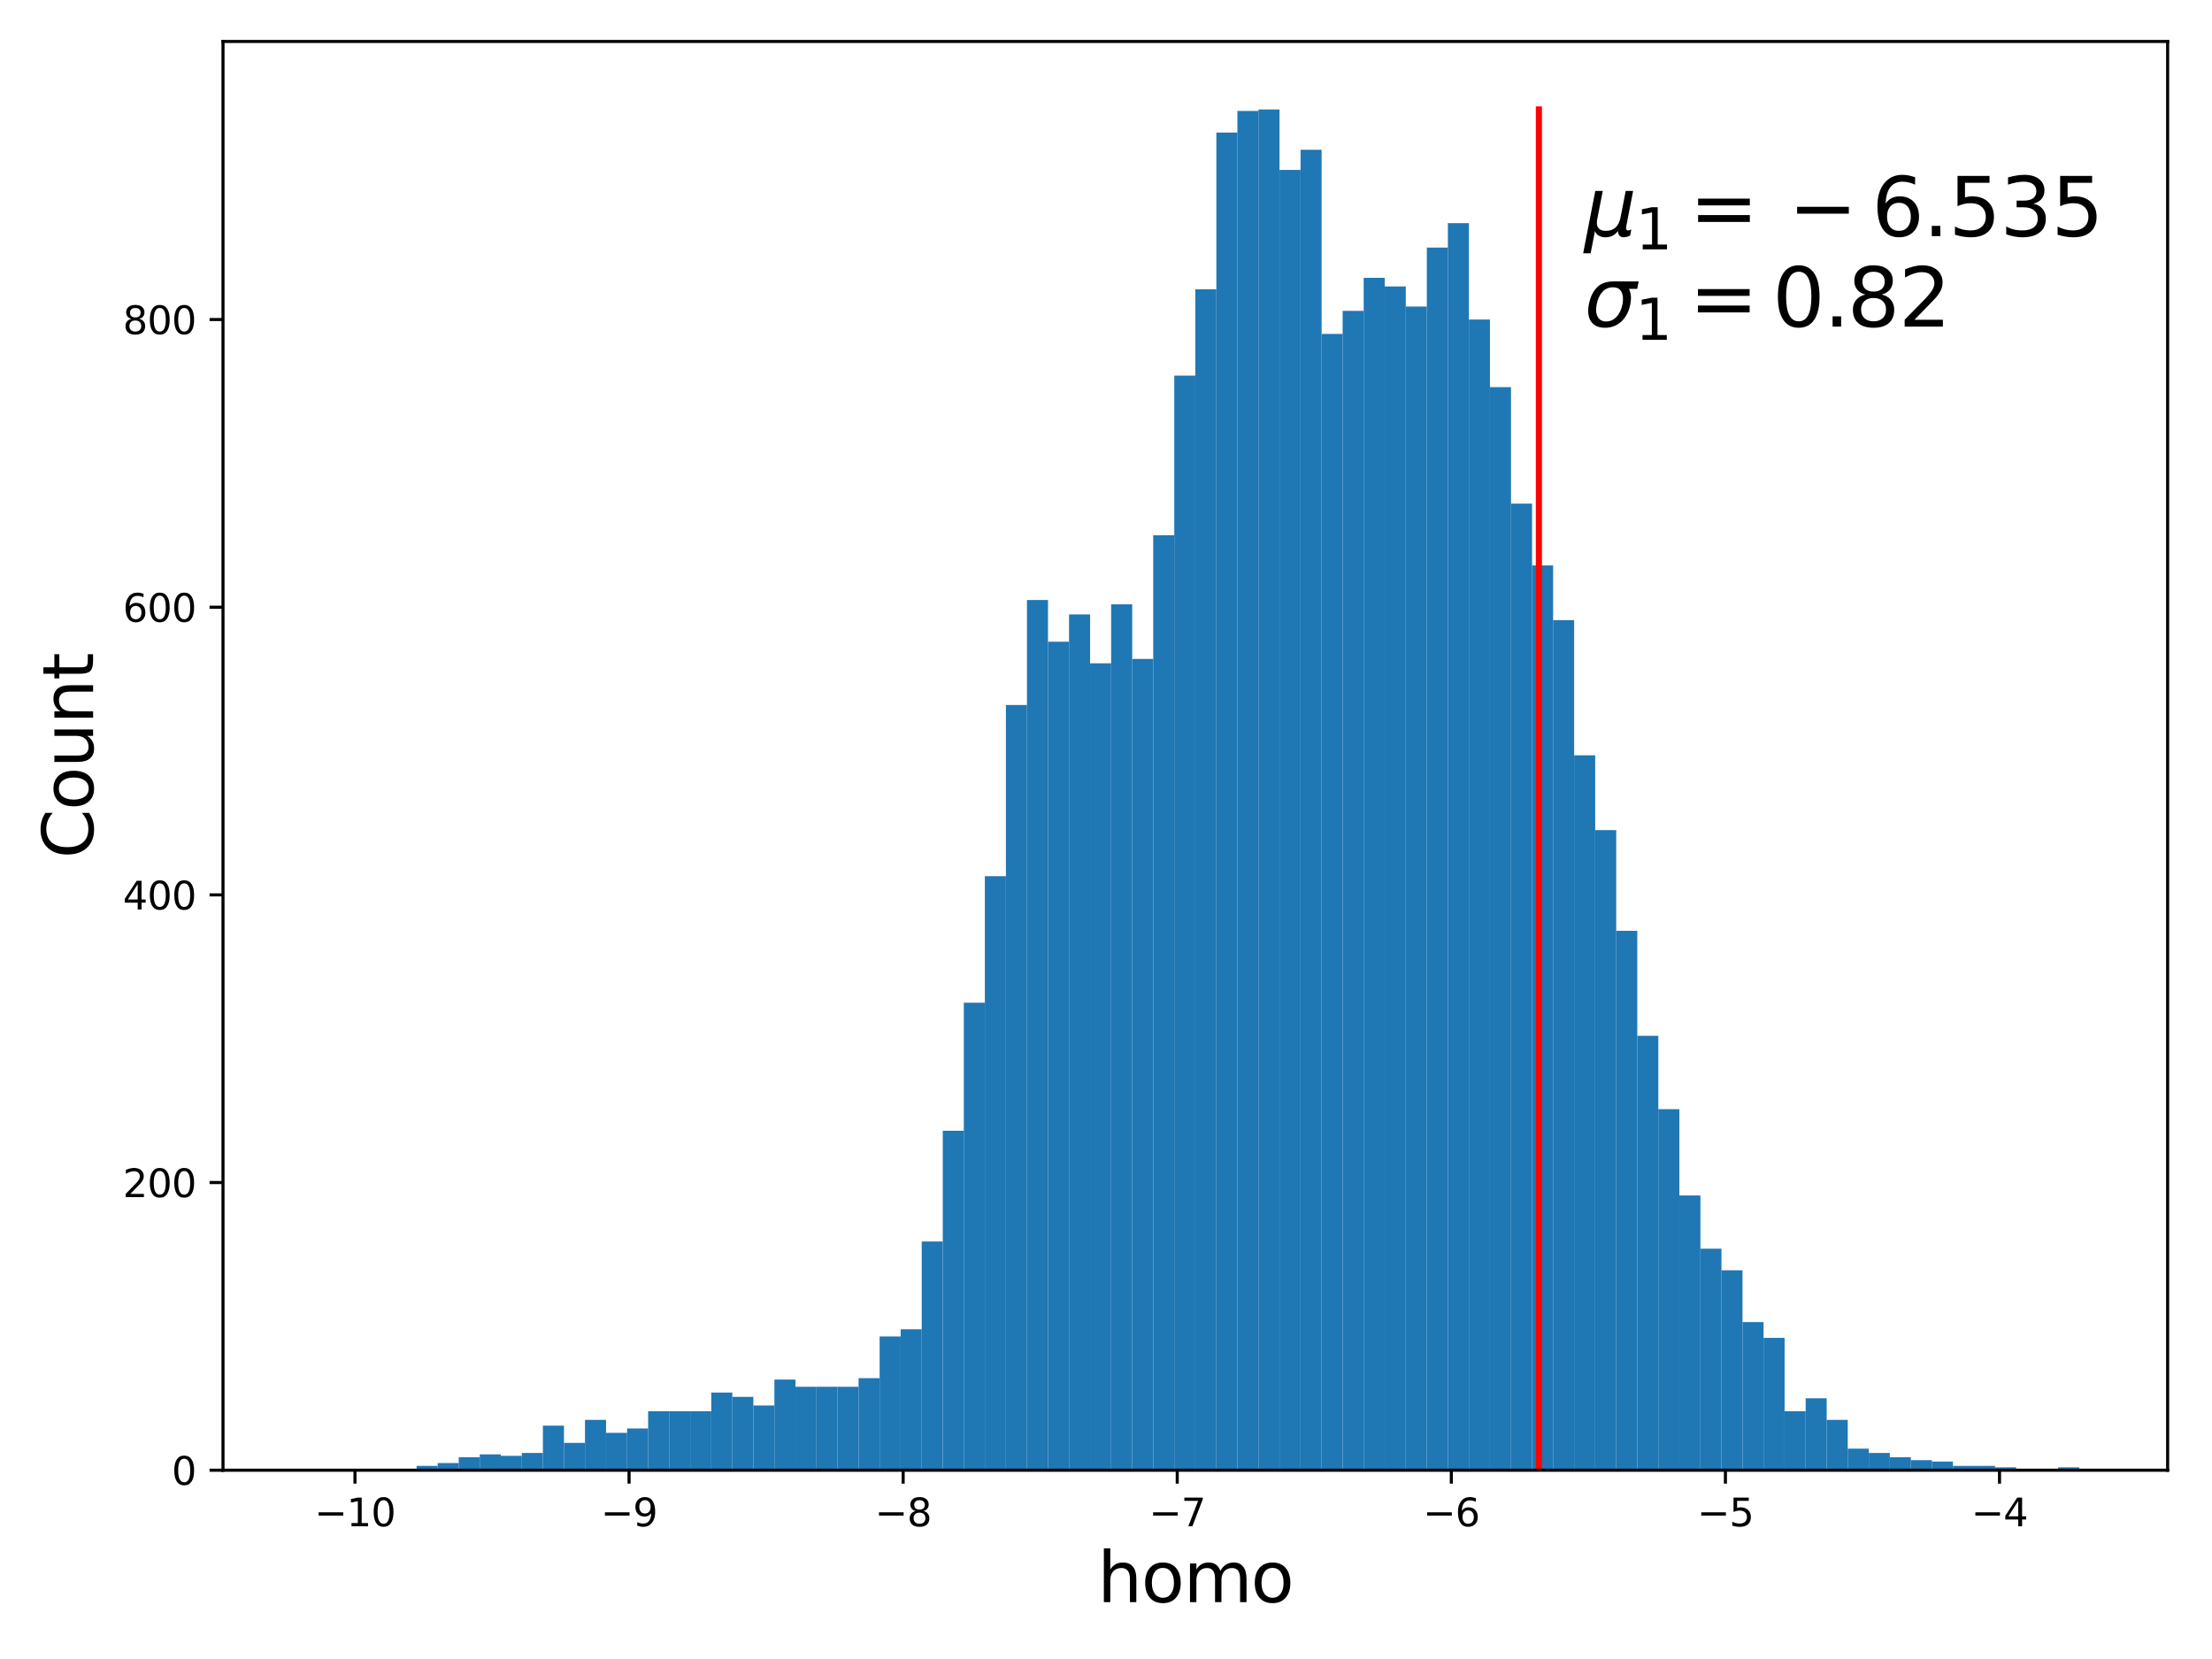 <?xml version="1.0" encoding="utf-8" standalone="no"?>
<!DOCTYPE svg PUBLIC "-//W3C//DTD SVG 1.1//EN"
  "http://www.w3.org/Graphics/SVG/1.1/DTD/svg11.dtd">
<svg xmlns:xlink="http://www.w3.org/1999/xlink" width="576pt" height="432pt" viewBox="0 0 576 432" xmlns="http://www.w3.org/2000/svg" version="1.1">
 <defs>
  <style type="text/css">*{stroke-linejoin: round; stroke-linecap: butt}</style>
 </defs>
 <g id="figure_1">
  <g id="patch_1">
   <path d="M 0 432 
L 576 432 
L 576 0 
L 0 0 
z
" style="fill: #ffffff"/>
  </g>
  <g id="axes_1">
   <g id="patch_2">
    <path d="M 58.07 382.84 
L 564.448 382.84 
L 564.448 10.8 
L 58.07 10.8 
z
" style="fill: #ffffff"/>
   </g>
   <g id="patch_3">
    <path d="M 81.087 382.84 
L 86.567 382.84 
L 86.567 382.465 
L 81.087 382.465 
z
" clip-path="url(#pf271158043)" style="fill: #1f77b4"/>
   </g>
   <g id="patch_4">
    <path d="M 86.567 382.84 
L 92.048 382.84 
L 92.048 382.465 
L 86.567 382.465 
z
" clip-path="url(#pf271158043)" style="fill: #1f77b4"/>
   </g>
   <g id="patch_5">
    <path d="M 92.048 382.84 
L 97.528 382.84 
L 97.528 382.84 
L 92.048 382.84 
z
" clip-path="url(#pf271158043)" style="fill: #1f77b4"/>
   </g>
   <g id="patch_6">
    <path d="M 97.528 382.84 
L 103.008 382.84 
L 103.008 382.84 
L 97.528 382.84 
z
" clip-path="url(#pf271158043)" style="fill: #1f77b4"/>
   </g>
   <g id="patch_7">
    <path d="M 103.008 382.84 
L 108.489 382.84 
L 108.489 382.84 
L 103.008 382.84 
z
" clip-path="url(#pf271158043)" style="fill: #1f77b4"/>
   </g>
   <g id="patch_8">
    <path d="M 108.489 382.84 
L 113.969 382.84 
L 113.969 381.716 
L 108.489 381.716 
z
" clip-path="url(#pf271158043)" style="fill: #1f77b4"/>
   </g>
   <g id="patch_9">
    <path d="M 113.969 382.84 
L 119.449 382.84 
L 119.449 380.967 
L 113.969 380.967 
z
" clip-path="url(#pf271158043)" style="fill: #1f77b4"/>
   </g>
   <g id="patch_10">
    <path d="M 119.449 382.84 
L 124.929 382.84 
L 124.929 379.469 
L 119.449 379.469 
z
" clip-path="url(#pf271158043)" style="fill: #1f77b4"/>
   </g>
   <g id="patch_11">
    <path d="M 124.929 382.84 
L 130.41 382.84 
L 130.41 378.72 
L 124.929 378.72 
z
" clip-path="url(#pf271158043)" style="fill: #1f77b4"/>
   </g>
   <g id="patch_12">
    <path d="M 130.41 382.84 
L 135.89 382.84 
L 135.89 379.095 
L 130.41 379.095 
z
" clip-path="url(#pf271158043)" style="fill: #1f77b4"/>
   </g>
   <g id="patch_13">
    <path d="M 135.89 382.84 
L 141.37 382.84 
L 141.37 378.345 
L 135.89 378.345 
z
" clip-path="url(#pf271158043)" style="fill: #1f77b4"/>
   </g>
   <g id="patch_14">
    <path d="M 141.37 382.84 
L 146.851 382.84 
L 146.851 371.229 
L 141.37 371.229 
z
" clip-path="url(#pf271158043)" style="fill: #1f77b4"/>
   </g>
   <g id="patch_15">
    <path d="M 146.851 382.84 
L 152.331 382.84 
L 152.331 375.724 
L 146.851 375.724 
z
" clip-path="url(#pf271158043)" style="fill: #1f77b4"/>
   </g>
   <g id="patch_16">
    <path d="M 152.331 382.84 
L 157.811 382.84 
L 157.811 369.731 
L 152.331 369.731 
z
" clip-path="url(#pf271158043)" style="fill: #1f77b4"/>
   </g>
   <g id="patch_17">
    <path d="M 157.811 382.84 
L 163.291 382.84 
L 163.291 373.102 
L 157.811 373.102 
z
" clip-path="url(#pf271158043)" style="fill: #1f77b4"/>
   </g>
   <g id="patch_18">
    <path d="M 163.291 382.84 
L 168.772 382.84 
L 168.772 371.978 
L 163.291 371.978 
z
" clip-path="url(#pf271158043)" style="fill: #1f77b4"/>
   </g>
   <g id="patch_19">
    <path d="M 168.772 382.84 
L 174.252 382.84 
L 174.252 367.483 
L 168.772 367.483 
z
" clip-path="url(#pf271158043)" style="fill: #1f77b4"/>
   </g>
   <g id="patch_20">
    <path d="M 174.252 382.84 
L 179.732 382.84 
L 179.732 367.483 
L 174.252 367.483 
z
" clip-path="url(#pf271158043)" style="fill: #1f77b4"/>
   </g>
   <g id="patch_21">
    <path d="M 179.732 382.84 
L 185.212 382.84 
L 185.212 367.483 
L 179.732 367.483 
z
" clip-path="url(#pf271158043)" style="fill: #1f77b4"/>
   </g>
   <g id="patch_22">
    <path d="M 185.212 382.84 
L 190.693 382.84 
L 190.693 362.614 
L 185.212 362.614 
z
" clip-path="url(#pf271158043)" style="fill: #1f77b4"/>
   </g>
   <g id="patch_23">
    <path d="M 190.693 382.84 
L 196.173 382.84 
L 196.173 363.738 
L 190.693 363.738 
z
" clip-path="url(#pf271158043)" style="fill: #1f77b4"/>
   </g>
   <g id="patch_24">
    <path d="M 196.173 382.84 
L 201.653 382.84 
L 201.653 365.985 
L 196.173 365.985 
z
" clip-path="url(#pf271158043)" style="fill: #1f77b4"/>
   </g>
   <g id="patch_25">
    <path d="M 201.653 382.84 
L 207.134 382.84 
L 207.134 359.243 
L 201.653 359.243 
z
" clip-path="url(#pf271158043)" style="fill: #1f77b4"/>
   </g>
   <g id="patch_26">
    <path d="M 207.134 382.84 
L 212.614 382.84 
L 212.614 361.116 
L 207.134 361.116 
z
" clip-path="url(#pf271158043)" style="fill: #1f77b4"/>
   </g>
   <g id="patch_27">
    <path d="M 212.614 382.84 
L 218.094 382.84 
L 218.094 361.116 
L 212.614 361.116 
z
" clip-path="url(#pf271158043)" style="fill: #1f77b4"/>
   </g>
   <g id="patch_28">
    <path d="M 218.094 382.84 
L 223.574 382.84 
L 223.574 361.116 
L 218.094 361.116 
z
" clip-path="url(#pf271158043)" style="fill: #1f77b4"/>
   </g>
   <g id="patch_29">
    <path d="M 223.574 382.84 
L 229.055 382.84 
L 229.055 358.869 
L 223.574 358.869 
z
" clip-path="url(#pf271158043)" style="fill: #1f77b4"/>
   </g>
   <g id="patch_30">
    <path d="M 229.055 382.84 
L 234.535 382.84 
L 234.535 348.007 
L 229.055 348.007 
z
" clip-path="url(#pf271158043)" style="fill: #1f77b4"/>
   </g>
   <g id="patch_31">
    <path d="M 234.535 382.84 
L 240.015 382.84 
L 240.015 346.134 
L 234.535 346.134 
z
" clip-path="url(#pf271158043)" style="fill: #1f77b4"/>
   </g>
   <g id="patch_32">
    <path d="M 240.015 382.84 
L 245.496 382.84 
L 245.496 323.287 
L 240.015 323.287 
z
" clip-path="url(#pf271158043)" style="fill: #1f77b4"/>
   </g>
   <g id="patch_33">
    <path d="M 245.496 382.84 
L 250.976 382.84 
L 250.976 294.446 
L 245.496 294.446 
z
" clip-path="url(#pf271158043)" style="fill: #1f77b4"/>
   </g>
   <g id="patch_34">
    <path d="M 250.976 382.84 
L 256.456 382.84 
L 256.456 261.111 
L 250.976 261.111 
z
" clip-path="url(#pf271158043)" style="fill: #1f77b4"/>
   </g>
   <g id="patch_35">
    <path d="M 256.456 382.84 
L 261.936 382.84 
L 261.936 228.151 
L 256.456 228.151 
z
" clip-path="url(#pf271158043)" style="fill: #1f77b4"/>
   </g>
   <g id="patch_36">
    <path d="M 261.936 382.84 
L 267.417 382.84 
L 267.417 183.58 
L 261.936 183.58 
z
" clip-path="url(#pf271158043)" style="fill: #1f77b4"/>
   </g>
   <g id="patch_37">
    <path d="M 267.417 382.84 
L 272.897 382.84 
L 272.897 156.238 
L 267.417 156.238 
z
" clip-path="url(#pf271158043)" style="fill: #1f77b4"/>
   </g>
   <g id="patch_38">
    <path d="M 272.897 382.84 
L 278.377 382.84 
L 278.377 167.099 
L 272.897 167.099 
z
" clip-path="url(#pf271158043)" style="fill: #1f77b4"/>
   </g>
   <g id="patch_39">
    <path d="M 278.377 382.84 
L 283.857 382.84 
L 283.857 159.983 
L 278.377 159.983 
z
" clip-path="url(#pf271158043)" style="fill: #1f77b4"/>
   </g>
   <g id="patch_40">
    <path d="M 283.857 382.84 
L 289.338 382.84 
L 289.338 172.718 
L 283.857 172.718 
z
" clip-path="url(#pf271158043)" style="fill: #1f77b4"/>
   </g>
   <g id="patch_41">
    <path d="M 289.338 382.84 
L 294.818 382.84 
L 294.818 157.361 
L 289.338 157.361 
z
" clip-path="url(#pf271158043)" style="fill: #1f77b4"/>
   </g>
   <g id="patch_42">
    <path d="M 294.818 382.84 
L 300.298 382.84 
L 300.298 171.594 
L 294.818 171.594 
z
" clip-path="url(#pf271158043)" style="fill: #1f77b4"/>
   </g>
   <g id="patch_43">
    <path d="M 300.298 382.84 
L 305.779 382.84 
L 305.779 139.383 
L 300.298 139.383 
z
" clip-path="url(#pf271158043)" style="fill: #1f77b4"/>
   </g>
   <g id="patch_44">
    <path d="M 305.779 382.84 
L 311.259 382.84 
L 311.259 97.808 
L 305.779 97.808 
z
" clip-path="url(#pf271158043)" style="fill: #1f77b4"/>
   </g>
   <g id="patch_45">
    <path d="M 311.259 382.84 
L 316.739 382.84 
L 316.739 75.335 
L 311.259 75.335 
z
" clip-path="url(#pf271158043)" style="fill: #1f77b4"/>
   </g>
   <g id="patch_46">
    <path d="M 316.739 382.84 
L 322.219 382.84 
L 322.219 34.509 
L 316.739 34.509 
z
" clip-path="url(#pf271158043)" style="fill: #1f77b4"/>
   </g>
   <g id="patch_47">
    <path d="M 322.219 382.84 
L 327.7 382.84 
L 327.7 28.891 
L 322.219 28.891 
z
" clip-path="url(#pf271158043)" style="fill: #1f77b4"/>
   </g>
   <g id="patch_48">
    <path d="M 327.7 382.84 
L 333.18 382.84 
L 333.18 28.516 
L 327.7 28.516 
z
" clip-path="url(#pf271158043)" style="fill: #1f77b4"/>
   </g>
   <g id="patch_49">
    <path d="M 333.18 382.84 
L 338.66 382.84 
L 338.66 44.247 
L 333.18 44.247 
z
" clip-path="url(#pf271158043)" style="fill: #1f77b4"/>
   </g>
   <g id="patch_50">
    <path d="M 338.66 382.84 
L 344.141 382.84 
L 344.141 39.004 
L 338.66 39.004 
z
" clip-path="url(#pf271158043)" style="fill: #1f77b4"/>
   </g>
   <g id="patch_51">
    <path d="M 344.141 382.84 
L 349.621 382.84 
L 349.621 86.946 
L 344.141 86.946 
z
" clip-path="url(#pf271158043)" style="fill: #1f77b4"/>
   </g>
   <g id="patch_52">
    <path d="M 349.621 382.84 
L 355.101 382.84 
L 355.101 80.953 
L 349.621 80.953 
z
" clip-path="url(#pf271158043)" style="fill: #1f77b4"/>
   </g>
   <g id="patch_53">
    <path d="M 355.101 382.84 
L 360.581 382.84 
L 360.581 72.338 
L 355.101 72.338 
z
" clip-path="url(#pf271158043)" style="fill: #1f77b4"/>
   </g>
   <g id="patch_54">
    <path d="M 360.581 382.84 
L 366.062 382.84 
L 366.062 74.586 
L 360.581 74.586 
z
" clip-path="url(#pf271158043)" style="fill: #1f77b4"/>
   </g>
   <g id="patch_55">
    <path d="M 366.062 382.84 
L 371.542 382.84 
L 371.542 79.829 
L 366.062 79.829 
z
" clip-path="url(#pf271158043)" style="fill: #1f77b4"/>
   </g>
   <g id="patch_56">
    <path d="M 371.542 382.84 
L 377.022 382.84 
L 377.022 64.473 
L 371.542 64.473 
z
" clip-path="url(#pf271158043)" style="fill: #1f77b4"/>
   </g>
   <g id="patch_57">
    <path d="M 377.022 382.84 
L 382.503 382.84 
L 382.503 58.106 
L 377.022 58.106 
z
" clip-path="url(#pf271158043)" style="fill: #1f77b4"/>
   </g>
   <g id="patch_58">
    <path d="M 382.503 382.84 
L 387.983 382.84 
L 387.983 83.2 
L 382.503 83.2 
z
" clip-path="url(#pf271158043)" style="fill: #1f77b4"/>
   </g>
   <g id="patch_59">
    <path d="M 387.983 382.84 
L 393.463 382.84 
L 393.463 100.804 
L 387.983 100.804 
z
" clip-path="url(#pf271158043)" style="fill: #1f77b4"/>
   </g>
   <g id="patch_60">
    <path d="M 393.463 382.84 
L 398.943 382.84 
L 398.943 131.143 
L 393.463 131.143 
z
" clip-path="url(#pf271158043)" style="fill: #1f77b4"/>
   </g>
   <g id="patch_61">
    <path d="M 398.943 382.84 
L 404.424 382.84 
L 404.424 147.248 
L 398.943 147.248 
z
" clip-path="url(#pf271158043)" style="fill: #1f77b4"/>
   </g>
   <g id="patch_62">
    <path d="M 404.424 382.84 
L 409.904 382.84 
L 409.904 161.481 
L 404.424 161.481 
z
" clip-path="url(#pf271158043)" style="fill: #1f77b4"/>
   </g>
   <g id="patch_63">
    <path d="M 409.904 382.84 
L 415.384 382.84 
L 415.384 196.689 
L 409.904 196.689 
z
" clip-path="url(#pf271158043)" style="fill: #1f77b4"/>
   </g>
   <g id="patch_64">
    <path d="M 415.384 382.84 
L 420.864 382.84 
L 420.864 216.165 
L 415.384 216.165 
z
" clip-path="url(#pf271158043)" style="fill: #1f77b4"/>
   </g>
   <g id="patch_65">
    <path d="M 420.864 382.84 
L 426.345 382.84 
L 426.345 242.384 
L 420.864 242.384 
z
" clip-path="url(#pf271158043)" style="fill: #1f77b4"/>
   </g>
   <g id="patch_66">
    <path d="M 426.345 382.84 
L 431.825 382.84 
L 431.825 269.726 
L 426.345 269.726 
z
" clip-path="url(#pf271158043)" style="fill: #1f77b4"/>
   </g>
   <g id="patch_67">
    <path d="M 431.825 382.84 
L 437.305 382.84 
L 437.305 288.828 
L 431.825 288.828 
z
" clip-path="url(#pf271158043)" style="fill: #1f77b4"/>
   </g>
   <g id="patch_68">
    <path d="M 437.305 382.84 
L 442.786 382.84 
L 442.786 311.301 
L 437.305 311.301 
z
" clip-path="url(#pf271158043)" style="fill: #1f77b4"/>
   </g>
   <g id="patch_69">
    <path d="M 442.786 382.84 
L 448.266 382.84 
L 448.266 325.159 
L 442.786 325.159 
z
" clip-path="url(#pf271158043)" style="fill: #1f77b4"/>
   </g>
   <g id="patch_70">
    <path d="M 448.266 382.84 
L 453.746 382.84 
L 453.746 330.778 
L 448.266 330.778 
z
" clip-path="url(#pf271158043)" style="fill: #1f77b4"/>
   </g>
   <g id="patch_71">
    <path d="M 453.746 382.84 
L 459.226 382.84 
L 459.226 344.261 
L 453.746 344.261 
z
" clip-path="url(#pf271158043)" style="fill: #1f77b4"/>
   </g>
   <g id="patch_72">
    <path d="M 459.226 382.84 
L 464.707 382.84 
L 464.707 348.381 
L 459.226 348.381 
z
" clip-path="url(#pf271158043)" style="fill: #1f77b4"/>
   </g>
   <g id="patch_73">
    <path d="M 464.707 382.84 
L 470.187 382.84 
L 470.187 367.483 
L 464.707 367.483 
z
" clip-path="url(#pf271158043)" style="fill: #1f77b4"/>
   </g>
   <g id="patch_74">
    <path d="M 470.187 382.84 
L 475.667 382.84 
L 475.667 364.113 
L 470.187 364.113 
z
" clip-path="url(#pf271158043)" style="fill: #1f77b4"/>
   </g>
   <g id="patch_75">
    <path d="M 475.667 382.84 
L 481.148 382.84 
L 481.148 369.731 
L 475.667 369.731 
z
" clip-path="url(#pf271158043)" style="fill: #1f77b4"/>
   </g>
   <g id="patch_76">
    <path d="M 481.148 382.84 
L 486.628 382.84 
L 486.628 377.222 
L 481.148 377.222 
z
" clip-path="url(#pf271158043)" style="fill: #1f77b4"/>
   </g>
   <g id="patch_77">
    <path d="M 486.628 382.84 
L 492.108 382.84 
L 492.108 378.345 
L 486.628 378.345 
z
" clip-path="url(#pf271158043)" style="fill: #1f77b4"/>
   </g>
   <g id="patch_78">
    <path d="M 492.108 382.84 
L 497.588 382.84 
L 497.588 379.469 
L 492.108 379.469 
z
" clip-path="url(#pf271158043)" style="fill: #1f77b4"/>
   </g>
   <g id="patch_79">
    <path d="M 497.588 382.84 
L 503.069 382.84 
L 503.069 380.218 
L 497.588 380.218 
z
" clip-path="url(#pf271158043)" style="fill: #1f77b4"/>
   </g>
   <g id="patch_80">
    <path d="M 503.069 382.84 
L 508.549 382.84 
L 508.549 380.593 
L 503.069 380.593 
z
" clip-path="url(#pf271158043)" style="fill: #1f77b4"/>
   </g>
   <g id="patch_81">
    <path d="M 508.549 382.84 
L 514.029 382.84 
L 514.029 381.716 
L 508.549 381.716 
z
" clip-path="url(#pf271158043)" style="fill: #1f77b4"/>
   </g>
   <g id="patch_82">
    <path d="M 514.029 382.84 
L 519.509 382.84 
L 519.509 381.716 
L 514.029 381.716 
z
" clip-path="url(#pf271158043)" style="fill: #1f77b4"/>
   </g>
   <g id="patch_83">
    <path d="M 519.509 382.84 
L 524.99 382.84 
L 524.99 382.091 
L 519.509 382.091 
z
" clip-path="url(#pf271158043)" style="fill: #1f77b4"/>
   </g>
   <g id="patch_84">
    <path d="M 524.99 382.84 
L 530.47 382.84 
L 530.47 382.84 
L 524.99 382.84 
z
" clip-path="url(#pf271158043)" style="fill: #1f77b4"/>
   </g>
   <g id="patch_85">
    <path d="M 530.47 382.84 
L 535.95 382.84 
L 535.95 382.84 
L 530.47 382.84 
z
" clip-path="url(#pf271158043)" style="fill: #1f77b4"/>
   </g>
   <g id="patch_86">
    <path d="M 535.95 382.84 
L 541.431 382.84 
L 541.431 382.091 
L 535.95 382.091 
z
" clip-path="url(#pf271158043)" style="fill: #1f77b4"/>
   </g>
   <g id="matplotlib.axis_1">
    <g id="xtick_1">
     <g id="line2d_1">
      <defs>
       <path id="m9dc38a9641" d="M 0 0 
L 0 3.5 
" style="stroke: #000000; stroke-width: 0.8"/>
      </defs>
      <g>
       <use xlink:href="#m9dc38a9641" x="92.434" y="382.84" style="stroke: #000000; stroke-width: 0.8"/>
      </g>
     </g>
     <g id="text_1">
      <!-- −10 -->
      <g transform="translate(81.882 397.438) scale(0.1 -0.1)">
       <defs>
        <path id="DejaVuSans-2212" d="M 678 2272 
L 4684 2272 
L 4684 1741 
L 678 1741 
L 678 2272 
z
" transform="scale(0.016)"/>
        <path id="DejaVuSans-31" d="M 794 531 
L 1825 531 
L 1825 4091 
L 703 3866 
L 703 4441 
L 1819 4666 
L 2450 4666 
L 2450 531 
L 3481 531 
L 3481 0 
L 794 0 
L 794 531 
z
" transform="scale(0.016)"/>
        <path id="DejaVuSans-30" d="M 2034 4250 
Q 1547 4250 1301 3770 
Q 1056 3291 1056 2328 
Q 1056 1369 1301 889 
Q 1547 409 2034 409 
Q 2525 409 2770 889 
Q 3016 1369 3016 2328 
Q 3016 3291 2770 3770 
Q 2525 4250 2034 4250 
z
M 2034 4750 
Q 2819 4750 3233 4129 
Q 3647 3509 3647 2328 
Q 3647 1150 3233 529 
Q 2819 -91 2034 -91 
Q 1250 -91 836 529 
Q 422 1150 422 2328 
Q 422 3509 836 4129 
Q 1250 4750 2034 4750 
z
" transform="scale(0.016)"/>
       </defs>
       <use xlink:href="#DejaVuSans-2212"/>
       <use xlink:href="#DejaVuSans-31" x="83.789"/>
       <use xlink:href="#DejaVuSans-30" x="147.412"/>
      </g>
     </g>
    </g>
    <g id="xtick_2">
     <g id="line2d_2">
      <g>
       <use xlink:href="#m9dc38a9641" x="163.806" y="382.84" style="stroke: #000000; stroke-width: 0.8"/>
      </g>
     </g>
     <g id="text_2">
      <!-- −9 -->
      <g transform="translate(156.435 397.438) scale(0.1 -0.1)">
       <defs>
        <path id="DejaVuSans-39" d="M 703 97 
L 703 672 
Q 941 559 1184 500 
Q 1428 441 1663 441 
Q 2288 441 2617 861 
Q 2947 1281 2994 2138 
Q 2813 1869 2534 1725 
Q 2256 1581 1919 1581 
Q 1219 1581 811 2004 
Q 403 2428 403 3163 
Q 403 3881 828 4315 
Q 1253 4750 1959 4750 
Q 2769 4750 3195 4129 
Q 3622 3509 3622 2328 
Q 3622 1225 3098 567 
Q 2575 -91 1691 -91 
Q 1453 -91 1209 -44 
Q 966 3 703 97 
z
M 1959 2075 
Q 2384 2075 2632 2365 
Q 2881 2656 2881 3163 
Q 2881 3666 2632 3958 
Q 2384 4250 1959 4250 
Q 1534 4250 1286 3958 
Q 1038 3666 1038 3163 
Q 1038 2656 1286 2365 
Q 1534 2075 1959 2075 
z
" transform="scale(0.016)"/>
       </defs>
       <use xlink:href="#DejaVuSans-2212"/>
       <use xlink:href="#DejaVuSans-39" x="83.789"/>
      </g>
     </g>
    </g>
    <g id="xtick_3">
     <g id="line2d_3">
      <g>
       <use xlink:href="#m9dc38a9641" x="235.179" y="382.84" style="stroke: #000000; stroke-width: 0.8"/>
      </g>
     </g>
     <g id="text_3">
      <!-- −8 -->
      <g transform="translate(227.807 397.438) scale(0.1 -0.1)">
       <defs>
        <path id="DejaVuSans-38" d="M 2034 2216 
Q 1584 2216 1326 1975 
Q 1069 1734 1069 1313 
Q 1069 891 1326 650 
Q 1584 409 2034 409 
Q 2484 409 2743 651 
Q 3003 894 3003 1313 
Q 3003 1734 2745 1975 
Q 2488 2216 2034 2216 
z
M 1403 2484 
Q 997 2584 770 2862 
Q 544 3141 544 3541 
Q 544 4100 942 4425 
Q 1341 4750 2034 4750 
Q 2731 4750 3128 4425 
Q 3525 4100 3525 3541 
Q 3525 3141 3298 2862 
Q 3072 2584 2669 2484 
Q 3125 2378 3379 2068 
Q 3634 1759 3634 1313 
Q 3634 634 3220 271 
Q 2806 -91 2034 -91 
Q 1263 -91 848 271 
Q 434 634 434 1313 
Q 434 1759 690 2068 
Q 947 2378 1403 2484 
z
M 1172 3481 
Q 1172 3119 1398 2916 
Q 1625 2713 2034 2713 
Q 2441 2713 2670 2916 
Q 2900 3119 2900 3481 
Q 2900 3844 2670 4047 
Q 2441 4250 2034 4250 
Q 1625 4250 1398 4047 
Q 1172 3844 1172 3481 
z
" transform="scale(0.016)"/>
       </defs>
       <use xlink:href="#DejaVuSans-2212"/>
       <use xlink:href="#DejaVuSans-38" x="83.789"/>
      </g>
     </g>
    </g>
    <g id="xtick_4">
     <g id="line2d_4">
      <g>
       <use xlink:href="#m9dc38a9641" x="306.551" y="382.84" style="stroke: #000000; stroke-width: 0.8"/>
      </g>
     </g>
     <g id="text_4">
      <!-- −7 -->
      <g transform="translate(299.18 397.438) scale(0.1 -0.1)">
       <defs>
        <path id="DejaVuSans-37" d="M 525 4666 
L 3525 4666 
L 3525 4397 
L 1831 0 
L 1172 0 
L 2766 4134 
L 525 4134 
L 525 4666 
z
" transform="scale(0.016)"/>
       </defs>
       <use xlink:href="#DejaVuSans-2212"/>
       <use xlink:href="#DejaVuSans-37" x="83.789"/>
      </g>
     </g>
    </g>
    <g id="xtick_5">
     <g id="line2d_5">
      <g>
       <use xlink:href="#m9dc38a9641" x="377.923" y="382.84" style="stroke: #000000; stroke-width: 0.8"/>
      </g>
     </g>
     <g id="text_5">
      <!-- −6 -->
      <g transform="translate(370.552 397.438) scale(0.1 -0.1)">
       <defs>
        <path id="DejaVuSans-36" d="M 2113 2584 
Q 1688 2584 1439 2293 
Q 1191 2003 1191 1497 
Q 1191 994 1439 701 
Q 1688 409 2113 409 
Q 2538 409 2786 701 
Q 3034 994 3034 1497 
Q 3034 2003 2786 2293 
Q 2538 2584 2113 2584 
z
M 3366 4563 
L 3366 3988 
Q 3128 4100 2886 4159 
Q 2644 4219 2406 4219 
Q 1781 4219 1451 3797 
Q 1122 3375 1075 2522 
Q 1259 2794 1537 2939 
Q 1816 3084 2150 3084 
Q 2853 3084 3261 2657 
Q 3669 2231 3669 1497 
Q 3669 778 3244 343 
Q 2819 -91 2113 -91 
Q 1303 -91 875 529 
Q 447 1150 447 2328 
Q 447 3434 972 4092 
Q 1497 4750 2381 4750 
Q 2619 4750 2861 4703 
Q 3103 4656 3366 4563 
z
" transform="scale(0.016)"/>
       </defs>
       <use xlink:href="#DejaVuSans-2212"/>
       <use xlink:href="#DejaVuSans-36" x="83.789"/>
      </g>
     </g>
    </g>
    <g id="xtick_6">
     <g id="line2d_6">
      <g>
       <use xlink:href="#m9dc38a9641" x="449.296" y="382.84" style="stroke: #000000; stroke-width: 0.8"/>
      </g>
     </g>
     <g id="text_6">
      <!-- −5 -->
      <g transform="translate(441.924 397.438) scale(0.1 -0.1)">
       <defs>
        <path id="DejaVuSans-35" d="M 691 4666 
L 3169 4666 
L 3169 4134 
L 1269 4134 
L 1269 2991 
Q 1406 3038 1543 3061 
Q 1681 3084 1819 3084 
Q 2600 3084 3056 2656 
Q 3513 2228 3513 1497 
Q 3513 744 3044 326 
Q 2575 -91 1722 -91 
Q 1428 -91 1123 -41 
Q 819 9 494 109 
L 494 744 
Q 775 591 1075 516 
Q 1375 441 1709 441 
Q 2250 441 2565 725 
Q 2881 1009 2881 1497 
Q 2881 1984 2565 2268 
Q 2250 2553 1709 2553 
Q 1456 2553 1204 2497 
Q 953 2441 691 2322 
L 691 4666 
z
" transform="scale(0.016)"/>
       </defs>
       <use xlink:href="#DejaVuSans-2212"/>
       <use xlink:href="#DejaVuSans-35" x="83.789"/>
      </g>
     </g>
    </g>
    <g id="xtick_7">
     <g id="line2d_7">
      <g>
       <use xlink:href="#m9dc38a9641" x="520.668" y="382.84" style="stroke: #000000; stroke-width: 0.8"/>
      </g>
     </g>
     <g id="text_7">
      <!-- −4 -->
      <g transform="translate(513.297 397.438) scale(0.1 -0.1)">
       <defs>
        <path id="DejaVuSans-34" d="M 2419 4116 
L 825 1625 
L 2419 1625 
L 2419 4116 
z
M 2253 4666 
L 3047 4666 
L 3047 1625 
L 3713 1625 
L 3713 1100 
L 3047 1100 
L 3047 0 
L 2419 0 
L 2419 1100 
L 313 1100 
L 313 1709 
L 2253 4666 
z
" transform="scale(0.016)"/>
       </defs>
       <use xlink:href="#DejaVuSans-2212"/>
       <use xlink:href="#DejaVuSans-34" x="83.789"/>
      </g>
     </g>
    </g>
    <g id="text_8">
     <!-- homo -->
     <g transform="translate(285.775 417.195) scale(0.18 -0.18)">
      <defs>
       <path id="DejaVuSans-68" d="M 3513 2113 
L 3513 0 
L 2938 0 
L 2938 2094 
Q 2938 2591 2744 2837 
Q 2550 3084 2163 3084 
Q 1697 3084 1428 2787 
Q 1159 2491 1159 1978 
L 1159 0 
L 581 0 
L 581 4863 
L 1159 4863 
L 1159 2956 
Q 1366 3272 1645 3428 
Q 1925 3584 2291 3584 
Q 2894 3584 3203 3211 
Q 3513 2838 3513 2113 
z
" transform="scale(0.016)"/>
       <path id="DejaVuSans-6f" d="M 1959 3097 
Q 1497 3097 1228 2736 
Q 959 2375 959 1747 
Q 959 1119 1226 758 
Q 1494 397 1959 397 
Q 2419 397 2687 759 
Q 2956 1122 2956 1747 
Q 2956 2369 2687 2733 
Q 2419 3097 1959 3097 
z
M 1959 3584 
Q 2709 3584 3137 3096 
Q 3566 2609 3566 1747 
Q 3566 888 3137 398 
Q 2709 -91 1959 -91 
Q 1206 -91 779 398 
Q 353 888 353 1747 
Q 353 2609 779 3096 
Q 1206 3584 1959 3584 
z
" transform="scale(0.016)"/>
       <path id="DejaVuSans-6d" d="M 3328 2828 
Q 3544 3216 3844 3400 
Q 4144 3584 4550 3584 
Q 5097 3584 5394 3201 
Q 5691 2819 5691 2113 
L 5691 0 
L 5113 0 
L 5113 2094 
Q 5113 2597 4934 2840 
Q 4756 3084 4391 3084 
Q 3944 3084 3684 2787 
Q 3425 2491 3425 1978 
L 3425 0 
L 2847 0 
L 2847 2094 
Q 2847 2600 2669 2842 
Q 2491 3084 2119 3084 
Q 1678 3084 1418 2786 
Q 1159 2488 1159 1978 
L 1159 0 
L 581 0 
L 581 3500 
L 1159 3500 
L 1159 2956 
Q 1356 3278 1631 3431 
Q 1906 3584 2284 3584 
Q 2666 3584 2933 3390 
Q 3200 3197 3328 2828 
z
" transform="scale(0.016)"/>
      </defs>
      <use xlink:href="#DejaVuSans-68"/>
      <use xlink:href="#DejaVuSans-6f" x="63.379"/>
      <use xlink:href="#DejaVuSans-6d" x="124.561"/>
      <use xlink:href="#DejaVuSans-6f" x="221.973"/>
     </g>
    </g>
   </g>
   <g id="matplotlib.axis_2">
    <g id="ytick_1">
     <g id="line2d_8">
      <defs>
       <path id="m59f4ae5250" d="M 0 0 
L -3.5 0 
" style="stroke: #000000; stroke-width: 0.8"/>
      </defs>
      <g>
       <use xlink:href="#m59f4ae5250" x="58.07" y="382.84" style="stroke: #000000; stroke-width: 0.8"/>
      </g>
     </g>
     <g id="text_9">
      <!-- 0 -->
      <g transform="translate(44.708 386.639) scale(0.1 -0.1)">
       <use xlink:href="#DejaVuSans-30"/>
      </g>
     </g>
    </g>
    <g id="ytick_2">
     <g id="line2d_9">
      <g>
       <use xlink:href="#m59f4ae5250" x="58.07" y="307.93" style="stroke: #000000; stroke-width: 0.8"/>
      </g>
     </g>
     <g id="text_10">
      <!-- 200 -->
      <g transform="translate(31.983 311.729) scale(0.1 -0.1)">
       <defs>
        <path id="DejaVuSans-32" d="M 1228 531 
L 3431 531 
L 3431 0 
L 469 0 
L 469 531 
Q 828 903 1448 1529 
Q 2069 2156 2228 2338 
Q 2531 2678 2651 2914 
Q 2772 3150 2772 3378 
Q 2772 3750 2511 3984 
Q 2250 4219 1831 4219 
Q 1534 4219 1204 4116 
Q 875 4013 500 3803 
L 500 4441 
Q 881 4594 1212 4672 
Q 1544 4750 1819 4750 
Q 2544 4750 2975 4387 
Q 3406 4025 3406 3419 
Q 3406 3131 3298 2873 
Q 3191 2616 2906 2266 
Q 2828 2175 2409 1742 
Q 1991 1309 1228 531 
z
" transform="scale(0.016)"/>
       </defs>
       <use xlink:href="#DejaVuSans-32"/>
       <use xlink:href="#DejaVuSans-30" x="63.623"/>
       <use xlink:href="#DejaVuSans-30" x="127.246"/>
      </g>
     </g>
    </g>
    <g id="ytick_3">
     <g id="line2d_10">
      <g>
       <use xlink:href="#m59f4ae5250" x="58.07" y="233.02" style="stroke: #000000; stroke-width: 0.8"/>
      </g>
     </g>
     <g id="text_11">
      <!-- 400 -->
      <g transform="translate(31.983 236.819) scale(0.1 -0.1)">
       <use xlink:href="#DejaVuSans-34"/>
       <use xlink:href="#DejaVuSans-30" x="63.623"/>
       <use xlink:href="#DejaVuSans-30" x="127.246"/>
      </g>
     </g>
    </g>
    <g id="ytick_4">
     <g id="line2d_11">
      <g>
       <use xlink:href="#m59f4ae5250" x="58.07" y="158.11" style="stroke: #000000; stroke-width: 0.8"/>
      </g>
     </g>
     <g id="text_12">
      <!-- 600 -->
      <g transform="translate(31.983 161.91) scale(0.1 -0.1)">
       <use xlink:href="#DejaVuSans-36"/>
       <use xlink:href="#DejaVuSans-30" x="63.623"/>
       <use xlink:href="#DejaVuSans-30" x="127.246"/>
      </g>
     </g>
    </g>
    <g id="ytick_5">
     <g id="line2d_12">
      <g>
       <use xlink:href="#m59f4ae5250" x="58.07" y="83.2" style="stroke: #000000; stroke-width: 0.8"/>
      </g>
     </g>
     <g id="text_13">
      <!-- 800 -->
      <g transform="translate(31.983 87) scale(0.1 -0.1)">
       <use xlink:href="#DejaVuSans-38"/>
       <use xlink:href="#DejaVuSans-30" x="63.623"/>
       <use xlink:href="#DejaVuSans-30" x="127.246"/>
      </g>
     </g>
    </g>
    <g id="text_14">
     <!-- Count -->
     <g transform="translate(24.239 223.547) rotate(-90) scale(0.18 -0.18)">
      <defs>
       <path id="DejaVuSans-43" d="M 4122 4306 
L 4122 3641 
Q 3803 3938 3442 4084 
Q 3081 4231 2675 4231 
Q 1875 4231 1450 3742 
Q 1025 3253 1025 2328 
Q 1025 1406 1450 917 
Q 1875 428 2675 428 
Q 3081 428 3442 575 
Q 3803 722 4122 1019 
L 4122 359 
Q 3791 134 3420 21 
Q 3050 -91 2638 -91 
Q 1578 -91 968 557 
Q 359 1206 359 2328 
Q 359 3453 968 4101 
Q 1578 4750 2638 4750 
Q 3056 4750 3426 4639 
Q 3797 4528 4122 4306 
z
" transform="scale(0.016)"/>
       <path id="DejaVuSans-75" d="M 544 1381 
L 544 3500 
L 1119 3500 
L 1119 1403 
Q 1119 906 1312 657 
Q 1506 409 1894 409 
Q 2359 409 2629 706 
Q 2900 1003 2900 1516 
L 2900 3500 
L 3475 3500 
L 3475 0 
L 2900 0 
L 2900 538 
Q 2691 219 2414 64 
Q 2138 -91 1772 -91 
Q 1169 -91 856 284 
Q 544 659 544 1381 
z
M 1991 3584 
L 1991 3584 
z
" transform="scale(0.016)"/>
       <path id="DejaVuSans-6e" d="M 3513 2113 
L 3513 0 
L 2938 0 
L 2938 2094 
Q 2938 2591 2744 2837 
Q 2550 3084 2163 3084 
Q 1697 3084 1428 2787 
Q 1159 2491 1159 1978 
L 1159 0 
L 581 0 
L 581 3500 
L 1159 3500 
L 1159 2956 
Q 1366 3272 1645 3428 
Q 1925 3584 2291 3584 
Q 2894 3584 3203 3211 
Q 3513 2838 3513 2113 
z
" transform="scale(0.016)"/>
       <path id="DejaVuSans-74" d="M 1172 4494 
L 1172 3500 
L 2356 3500 
L 2356 3053 
L 1172 3053 
L 1172 1153 
Q 1172 725 1289 603 
Q 1406 481 1766 481 
L 2356 481 
L 2356 0 
L 1766 0 
Q 1100 0 847 248 
Q 594 497 594 1153 
L 594 3053 
L 172 3053 
L 172 3500 
L 594 3500 
L 594 4494 
L 1172 4494 
z
" transform="scale(0.016)"/>
      </defs>
      <use xlink:href="#DejaVuSans-43"/>
      <use xlink:href="#DejaVuSans-6f" x="69.824"/>
      <use xlink:href="#DejaVuSans-75" x="131.006"/>
      <use xlink:href="#DejaVuSans-6e" x="194.385"/>
      <use xlink:href="#DejaVuSans-74" x="257.764"/>
     </g>
    </g>
   </g>
   <g id="line2d_13">
    <path d="M 400.725 382.84 
L 400.725 28.516 
" clip-path="url(#pf271158043)" style="fill: none; stroke: #ff0000; stroke-width: 1.6; stroke-linecap: square"/>
   </g>
   <g id="patch_87">
    <path d="M 58.07 382.84 
L 58.07 10.8 
" style="fill: none; stroke: #000000; stroke-width: 0.8; stroke-linejoin: miter; stroke-linecap: square"/>
   </g>
   <g id="patch_88">
    <path d="M 564.448 382.84 
L 564.448 10.8 
" style="fill: none; stroke: #000000; stroke-width: 0.8; stroke-linejoin: miter; stroke-linecap: square"/>
   </g>
   <g id="patch_89">
    <path d="M 58.07 382.84 
L 564.448 382.84 
" style="fill: none; stroke: #000000; stroke-width: 0.8; stroke-linejoin: miter; stroke-linecap: square"/>
   </g>
   <g id="patch_90">
    <path d="M 58.07 10.8 
L 564.448 10.8 
" style="fill: none; stroke: #000000; stroke-width: 0.8; stroke-linejoin: miter; stroke-linecap: square"/>
   </g>
   <g id="text_15">
    <!-- $\mu_1 = -6.535$ -->
    <g transform="translate(412.534 61.65) scale(0.21 -0.21)">
     <defs>
      <path id="DejaVuSans-Oblique-3bc" d="M -84 -1331 
L 856 3500 
L 1434 3500 
L 1009 1322 
Q 997 1256 987 1175 
Q 978 1094 978 1013 
Q 978 722 1161 565 
Q 1344 409 1684 409 
Q 2147 409 2431 671 
Q 2716 934 2816 1459 
L 3213 3500 
L 3788 3500 
L 3266 809 
Q 3253 750 3248 706 
Q 3244 663 3244 628 
Q 3244 531 3283 486 
Q 3322 441 3406 441 
Q 3438 441 3492 456 
Q 3547 472 3647 513 
L 3559 50 
Q 3422 -19 3297 -55 
Q 3172 -91 3053 -91 
Q 2847 -91 2730 40 
Q 2613 172 2613 403 
Q 2438 153 2195 31 
Q 1953 -91 1625 -91 
Q 1334 -91 1117 43 
Q 900 178 831 397 
L 494 -1331 
L -84 -1331 
z
" transform="scale(0.016)"/>
      <path id="DejaVuSans-3d" d="M 678 2906 
L 4684 2906 
L 4684 2381 
L 678 2381 
L 678 2906 
z
M 678 1631 
L 4684 1631 
L 4684 1100 
L 678 1100 
L 678 1631 
z
" transform="scale(0.016)"/>
      <path id="DejaVuSans-2e" d="M 684 794 
L 1344 794 
L 1344 0 
L 684 0 
L 684 794 
z
" transform="scale(0.016)"/>
      <path id="DejaVuSans-33" d="M 2597 2516 
Q 3050 2419 3304 2112 
Q 3559 1806 3559 1356 
Q 3559 666 3084 287 
Q 2609 -91 1734 -91 
Q 1441 -91 1130 -33 
Q 819 25 488 141 
L 488 750 
Q 750 597 1062 519 
Q 1375 441 1716 441 
Q 2309 441 2620 675 
Q 2931 909 2931 1356 
Q 2931 1769 2642 2001 
Q 2353 2234 1838 2234 
L 1294 2234 
L 1294 2753 
L 1863 2753 
Q 2328 2753 2575 2939 
Q 2822 3125 2822 3475 
Q 2822 3834 2567 4026 
Q 2313 4219 1838 4219 
Q 1578 4219 1281 4162 
Q 984 4106 628 3988 
L 628 4550 
Q 988 4650 1302 4700 
Q 1616 4750 1894 4750 
Q 2613 4750 3031 4423 
Q 3450 4097 3450 3541 
Q 3450 3153 3228 2886 
Q 3006 2619 2597 2516 
z
" transform="scale(0.016)"/>
     </defs>
     <use xlink:href="#DejaVuSans-Oblique-3bc" transform="translate(0 0.781)"/>
     <use xlink:href="#DejaVuSans-31" transform="translate(63.623 -15.625) scale(0.7)"/>
     <use xlink:href="#DejaVuSans-3d" transform="translate(130.376 0.781)"/>
     <use xlink:href="#DejaVuSans-2212" transform="translate(253.13 0.781)"/>
     <use xlink:href="#DejaVuSans-36" transform="translate(356.401 0.781)"/>
     <use xlink:href="#DejaVuSans-2e" transform="translate(420.024 0.781)"/>
     <use xlink:href="#DejaVuSans-35" transform="translate(451.812 0.781)"/>
     <use xlink:href="#DejaVuSans-33" transform="translate(515.435 0.781)"/>
     <use xlink:href="#DejaVuSans-35" transform="translate(579.058 0.781)"/>
    </g>
    <!-- $\sigma_1 = 0.82$ -->
    <g transform="translate(412.534 85.208) scale(0.21 -0.21)">
     <defs>
      <path id="DejaVuSans-Oblique-3c3" d="M 2219 3044 
Q 1744 3044 1422 2700 
Q 1081 2341 969 1747 
Q 844 1119 1044 756 
Q 1241 397 1706 397 
Q 2166 397 2503 759 
Q 2844 1122 2966 1747 
Q 3075 2319 2881 2700 
Q 2700 3044 2219 3044 
z
M 2309 3503 
L 4219 3500 
L 4106 2925 
L 3463 2925 
Q 3706 2438 3575 1747 
Q 3406 888 2884 400 
Q 2359 -91 1609 -91 
Q 856 -91 525 400 
Q 194 888 363 1747 
Q 528 2609 1050 3097 
Q 1484 3503 2309 3503 
z
" transform="scale(0.016)"/>
     </defs>
     <use xlink:href="#DejaVuSans-Oblique-3c3" transform="translate(0 0.781)"/>
     <use xlink:href="#DejaVuSans-31" transform="translate(63.379 -15.625) scale(0.7)"/>
     <use xlink:href="#DejaVuSans-3d" transform="translate(130.132 0.781)"/>
     <use xlink:href="#DejaVuSans-30" transform="translate(233.403 0.781)"/>
     <use xlink:href="#DejaVuSans-2e" transform="translate(297.026 0.781)"/>
     <use xlink:href="#DejaVuSans-38" transform="translate(326.188 0.781)"/>
     <use xlink:href="#DejaVuSans-32" transform="translate(389.812 0.781)"/>
    </g>
   </g>
  </g>
 </g>
 <defs>
  <clipPath id="pf271158043">
   <rect x="58.07" y="10.8" width="506.378" height="372.04"/>
  </clipPath>
 </defs>
</svg>
